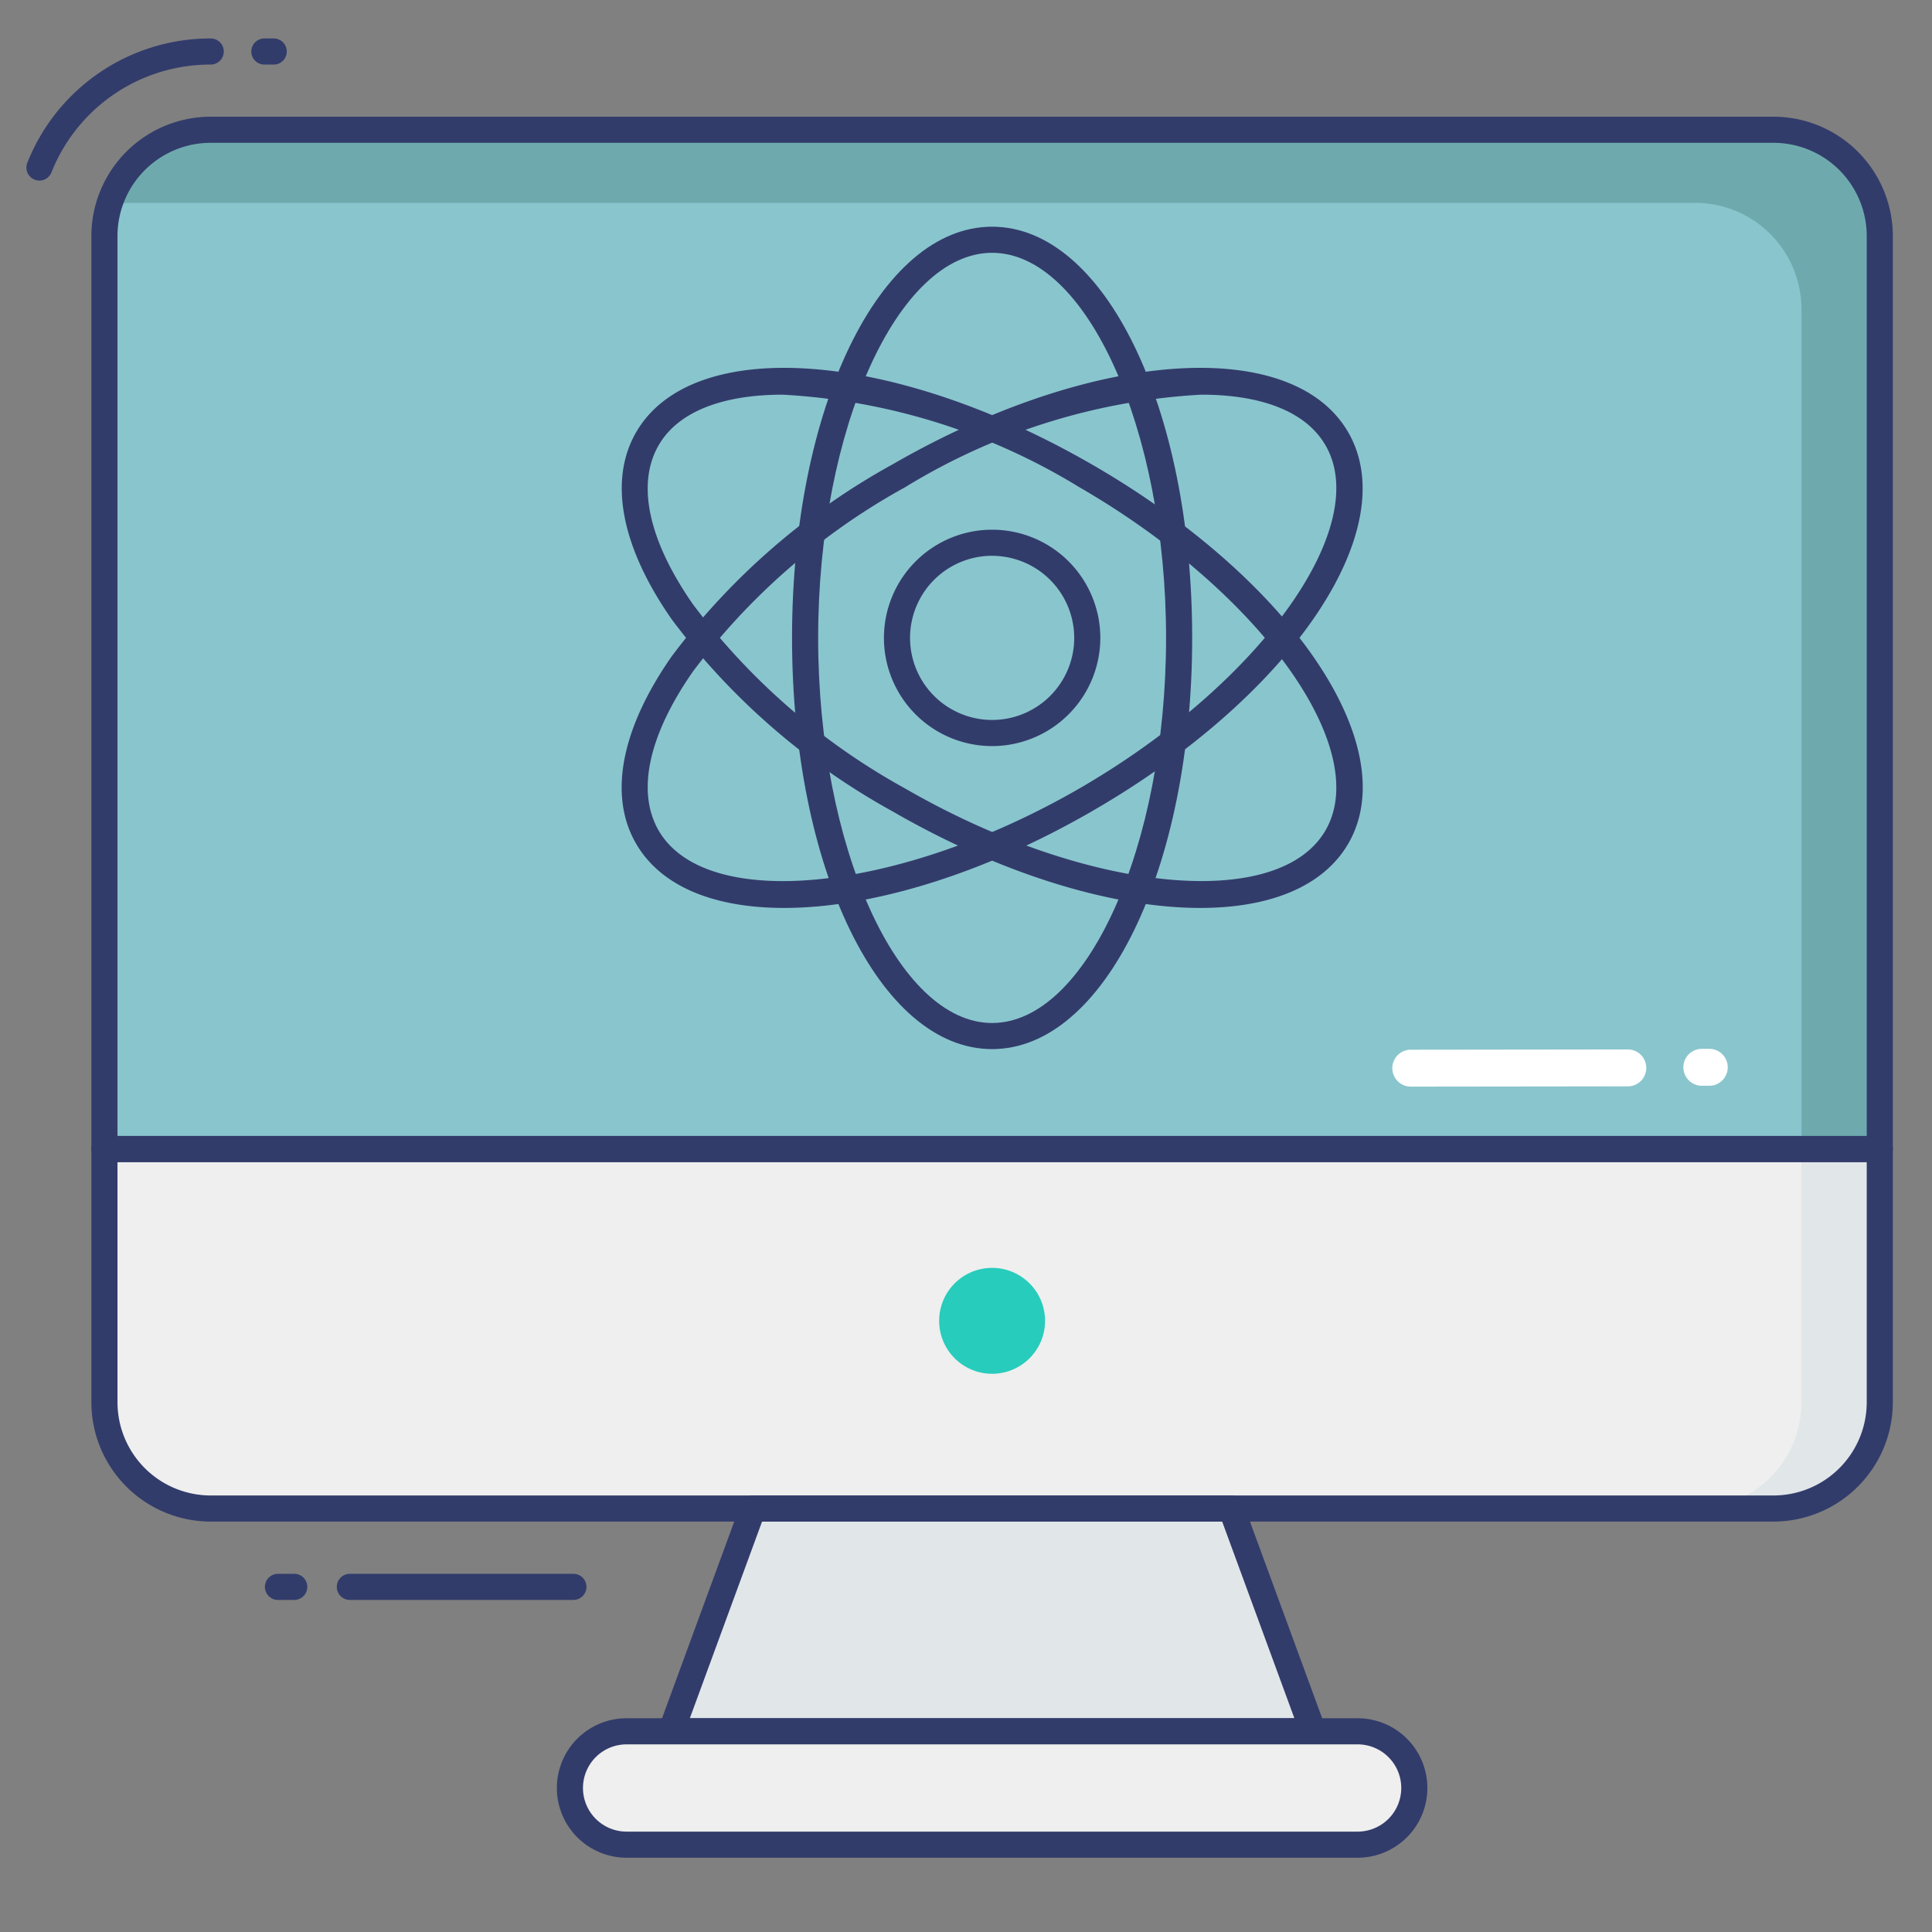 <svg xmlns="http://www.w3.org/2000/svg" viewBox="0.0 0.0 200.0 200.0" height="200.0px" width="200.0px"><rect x="0.0" y="0.0" width="200.0" height="200.0" fill="#808080" stroke="none"/><path fill="#eeefee" fill-opacity="1.0"  filling="0" d="M194.595 118.946 L194.595 145.162 A10.992 10.992 0.0 0 1 183.595 156.162 L21.811 156.162 A10.992 10.992 0.0 0 1 10.811 145.162 L10.811 118.946 L194.595 118.946 Z"></path>
<path fill="#89c5cd" fill-opacity="1.0"  filling="0" d="M194.595 24.432 L194.595 118.946 L10.811 118.946 L10.811 24.432 A11.011 11.011 0.0 0 1 21.811 13.432 L183.595 13.432 A11.011 11.011 0.0 0 1 194.595 24.432 Z"></path>
<path fill="#e1e6e9" fill-opacity="1.0"  filling="0" d="M194.595 118.946 L194.595 145.162 A10.992 10.992 0.0 0 1 183.595 156.162 L175.486 156.162 A10.992 10.992 0.0 0 0 186.486 145.162 L186.486 118.946 L194.595 118.946 Z"></path>
<path fill="#6eaaad" fill-opacity="1.0"  filling="0" d="M194.595 24.432 L194.595 118.946 L186.486 118.946 L186.486 32.0 A11.011 11.011 0.0 0 0 175.486 21.0 L13.703 21.0 A10.327 10.327 0.0 0 0 11.27 21.27 A11.027 11.027 0.0 0 1 21.811 13.432 L183.595 13.432 A11.011 11.011 0.0 0 1 194.595 24.432 Z"></path>
<path fill="#e1e6e9" fill-opacity="1.0"  filling="0" d="M135.93 179.224 L69.476 179.224 L77.941 156.165 L127.465 156.165 L135.93 179.224 Z"></path>
<path fill="#323c6b" fill-opacity="1.0"  filling="0" d="M135.93 180.576 L69.476 180.576 A1.351 1.351 0.0 0 1 68.208 178.759 L76.673 155.703 A1.351 1.351 0.0 0 1 77.941 154.816 L127.465 154.816 A1.351 1.351 0.0 0 1 128.732 155.703 L137.197 178.759 A1.351 1.351 0.0 0 1 135.93 180.576 Z M71.411 177.873 L133.995 177.873 L126.522 157.519 L78.886 157.519 L71.411 177.873 Z"></path>
<path fill="#eeefee" fill-opacity="1.0"  filling="0" d="M64.878 179.222 L140.527 179.222 A5.868 5.868 0.0 0 1 146.395 185.089 L146.395 185.089 A5.868 5.868 0.0 0 1 140.527 190.957 L64.878 190.957 A5.868 5.868 0.0 0 1 59.011 185.089 L59.011 185.089 A5.868 5.868 0.0 0 1 64.878 179.222 Z"></path>
<path fill="#323c6b" fill-opacity="1.0"  filling="0" d="M140.541 192.311 L64.865 192.311 A7.219 7.219 0.0 0 1 64.865 177.873 L140.541 177.873 A7.219 7.219 0.0 0 1 140.541 192.311 Z M64.865 180.576 A4.516 4.516 0.0 0 0 64.865 189.608 L140.541 189.608 A4.516 4.516 0.0 0 0 140.541 180.576 L64.865 180.576 Z"></path>
<path fill="#27ccbc" fill-opacity="1.0"  filling="0" d="M108.184 136.732 A5.481 5.481 0.0 1 1 97.222 136.732 A5.481 5.481 0.0 1 1 108.184 136.732 Z"></path>
<path fill="#323c6b" fill-opacity="1.0"  filling="0" d="M102.703 108.603 C91.081 108.603 81.992 89.905 81.992 66.035 C81.992 42.165 91.081 23.468 102.703 23.468 C114.324 23.468 123.414 42.165 123.414 66.035 C123.414 89.905 114.324 108.603 102.703 108.603 Z M102.703 26.17 C92.943 26.17 84.695 44.427 84.695 66.035 C84.695 87.643 92.943 105.9 102.703 105.9 C112.462 105.9 120.711 87.643 120.711 66.035 C120.711 44.427 112.462 26.17 102.703 26.17 Z"></path>
<path fill="#323c6b" fill-opacity="1.0"  filling="0" d="M81.157 93.989 C73.97 93.989 68.424 91.797 65.838 87.319 C62.976 82.362 64.278 75.495 69.508 67.981 A71.781 71.781 0.0 0 1 92.346 48.1 C113.016 36.165 133.759 34.697 139.568 44.751 C145.376 54.805 133.727 72.049 113.057 83.97 C101.592 90.592 90.105 93.989 81.157 93.989 Z M124.384 40.854 A65.519 65.519 0.0 0 0 93.697 50.438 A69.035 69.035 0.0 0 0 71.727 69.522 C67.132 76.127 65.87 81.954 68.178 85.965 C73.059 94.416 92.995 92.43 111.705 81.641 C130.419 70.83 142.105 54.565 137.224 46.114 C135.184 42.565 130.505 40.857 124.384 40.857 L124.384 40.854 Z"></path>
<path fill="#323c6b" fill-opacity="1.0"  filling="0" d="M124.249 93.989 C115.3 93.989 103.814 90.589 92.357 83.97 A71.797 71.797 0.0 0 1 69.519 64.089 C64.289 56.576 62.986 49.708 65.849 44.751 C71.659 34.692 92.4 36.168 113.07 48.1 C133.741 60.032 145.386 77.262 139.581 87.319 C136.981 91.797 131.432 93.989 124.249 93.989 Z M81.022 40.857 C74.897 40.857 70.211 42.565 68.178 46.103 C65.87 50.1 67.13 55.941 71.727 62.546 A69.051 69.051 0.0 0 0 93.697 81.622 C112.411 92.432 132.346 94.416 137.224 85.946 C142.103 77.476 130.416 61.222 111.705 50.419 A65.535 65.535 0.0 0 0 81.022 40.857 Z"></path>
<path fill="#323c6b" fill-opacity="1.0"  filling="0" d="M102.703 77.235 A11.2 11.2 0.0 1 1 113.905 66.035 A11.214 11.214 0.0 0 1 102.703 77.235 Z M102.703 57.535 A8.497 8.497 0.0 1 0 111.203 66.035 A8.508 8.508 0.0 0 0 102.703 57.538 L102.703 57.535 Z"></path>
<path fill="#323c6b" fill-opacity="1.0"  filling="0" d="M59.346 165.624 L36.216 165.624 A1.351 1.351 0.0 1 1 36.216 162.922 L59.359 162.922 A1.351 1.351 0.0 0 1 59.359 165.624 L59.346 165.624 Z"></path>
<path fill="#323c6b" fill-opacity="1.0"  filling="0" d="M30.462 165.624 L28.773 165.624 A1.351 1.351 0.0 1 1 28.773 162.922 L30.462 162.922 A1.351 1.351 0.0 0 1 30.462 165.624 Z"></path>
<path fill="#323c6b" fill-opacity="1.0"  filling="0" d="M4.086 18.695 A1.351 1.351 0.0 0 1 2.832 16.838 A20.381 20.381 0.0 0 1 21.814 3.981 A1.351 1.351 0.0 0 1 21.814 6.684 A17.689 17.689 0.0 0 0 5.327 17.846 A1.351 1.351 0.0 0 1 4.086 18.695 Z"></path>
<path fill="#323c6b" fill-opacity="1.0"  filling="0" d="M28.335 6.684 L27.365 6.684 A1.351 1.351 0.0 0 1 27.365 3.981 L28.335 3.981 A1.351 1.351 0.0 0 1 28.335 6.684 Z"></path>
<path fill="#323c6b" fill-opacity="1.0"  filling="0" d="M183.595 157.514 L21.811 157.514 A12.365 12.365 0.0 0 1 9.459 145.162 L9.459 118.946 A1.351 1.351 0.0 0 1 10.811 117.595 L194.595 117.595 A1.351 1.351 0.0 0 1 195.946 118.946 L195.946 145.162 A12.365 12.365 0.0 0 1 183.595 157.514 Z M12.162 120.297 L12.162 145.162 A9.659 9.659 0.0 0 0 21.811 154.811 L183.595 154.811 A9.659 9.659 0.0 0 0 193.243 145.162 L193.243 120.297 L12.162 120.297 Z"></path>
<path fill="#323c6b" fill-opacity="1.0"  filling="0" d="M194.595 120.297 L10.811 120.297 A1.351 1.351 0.0 0 1 9.459 118.946 L9.459 24.432 A12.365 12.365 0.0 0 1 21.811 12.081 L183.595 12.081 A12.365 12.365 0.0 0 1 195.946 24.432 L195.946 118.946 A1.351 1.351 0.0 0 1 194.595 120.297 Z M12.162 117.595 L193.243 117.595 L193.243 24.432 A9.659 9.659 0.0 0 0 183.595 14.784 L21.811 14.784 A9.659 9.659 0.0 0 0 12.162 24.432 L12.162 117.595 Z"></path>
<path fill="#fff" fill-opacity="1.0"  filling="0" d="M146.0 112.486 A1.911 1.911 0.0 0 1 146.0 108.665 L168.468 108.638 A1.911 1.911 0.0 1 1 168.468 112.459 L146.0 112.486 Z"></path>
<path fill="#fff" fill-opacity="1.0"  filling="0" d="M176.138 112.397 A1.911 1.911 0.0 0 1 176.124 108.576 L176.889 108.576 A1.911 1.911 0.0 1 1 176.919 112.397 L176.154 112.397 L176.138 112.397 Z"></path></svg>